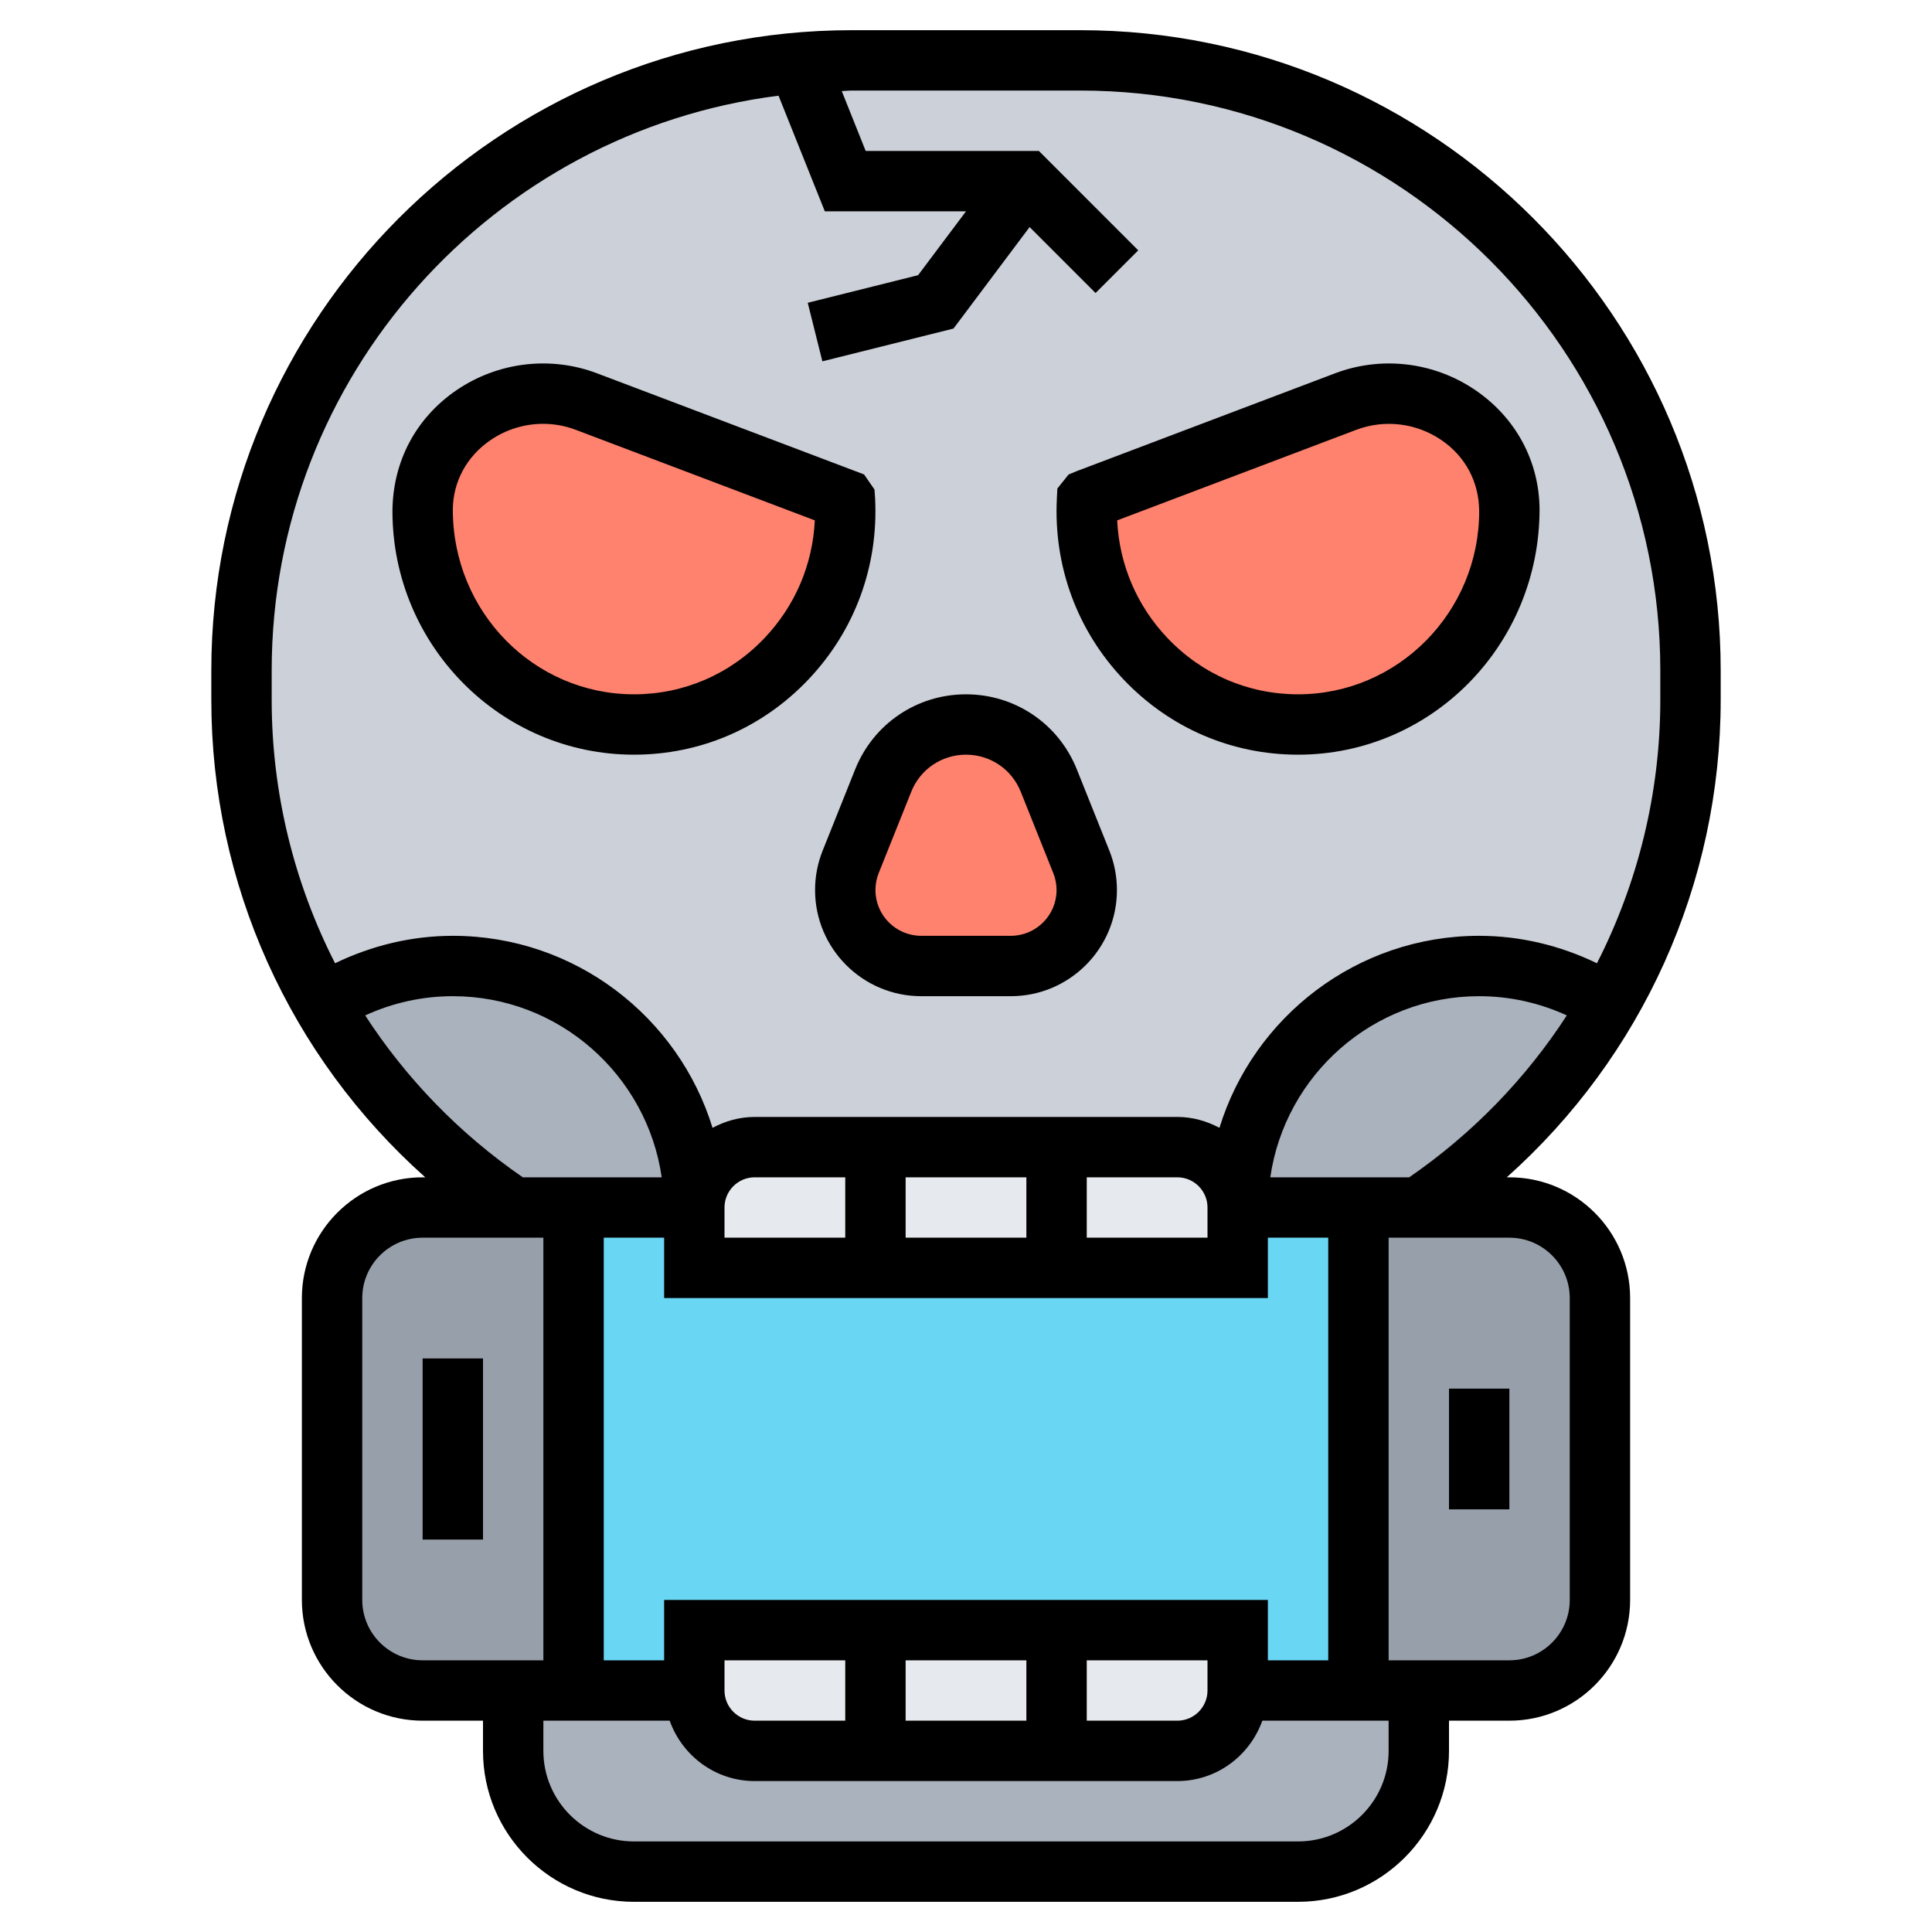 <svg id="Layer_5" enable-background="new 0 0 64 64" height="512" viewBox="0 0 64 64" width="512" xmlns="http://www.w3.org/2000/svg"><g><g><g><path d="m23 40c0-4.42-3.58-8-8-8-1.58 0-3.06.47-4.3 1.26-1.75-3.02-2.7-6.49-2.7-10.08v-.97c0-10.56 8.1-19.23 18.43-20.13.59-.05 1.18-.08 1.78-.08h7.58c11.16 0 20.21 9.05 20.21 20.21v.97c0 3.59-.95 7.06-2.7 10.08-1.24-.79-2.72-1.26-4.3-1.26-4.42 0-8 3.58-8 8 0-1.1-.9-2-2-2h-4-6-4c-1.1 0-2 .9-2 2z" fill="#ccd1d9"/></g><g><path d="m15 32c4.42 0 8 3.58 8 8h-4-2c-2.63-1.76-4.77-4.08-6.3-6.74 1.24-.79 2.72-1.26 4.3-1.26z" fill="#aab2bd"/></g><g><path d="m49 32c1.58 0 3.06.47 4.3 1.26-1.53 2.66-3.67 4.98-6.3 6.74h-2-4c0-4.42 3.58-8 8-8z" fill="#aab2bd"/></g><g><path d="m17 58v-2h2 4c0 1.1.9 2 2 2h4 6 4c1.1 0 2-.9 2-2h4 2v2c0 2.21-1.79 4-4 4h-22c-2.21 0-4-1.79-4-4z" fill="#aab2bd"/></g><g><path d="m50 16.87v.06c0 3.9-3.13 7.07-7 7.07-3.99 0-7.2-3.37-6.99-7.44 0-.01.01-.01.01-.02l8.56-3.24c2.55-.96 5.4.84 5.42 3.57z" fill="#ff826e"/></g><g><path d="m35.82 28.55c.12.3.18.61.18.93 0 1.39-1.13 2.52-2.52 2.52h-2.96c-.7 0-1.32-.28-1.78-.74s-.74-1.08-.74-1.78c0-.32.06-.63.18-.93l1.08-2.69c.45-1.12 1.53-1.86 2.74-1.86s2.29.74 2.74 1.86z" fill="#ff826e"/></g><g><path d="m27.99 16.56c.21 4.07-3 7.44-6.99 7.44-3.87 0-7-3.17-7-7.07 0-.02 0-.04 0-.06.02-2.73 2.87-4.53 5.42-3.57l8.56 3.24c0 .01.01.01.01.02z" fill="#ff826e"/></g><g><path d="m17 40h2v16h-2-3c-1.66 0-3-1.34-3-3v-10c0-1.66 1.34-3 3-3z" fill="#969faa"/></g><g><path d="m47 40h3c1.66 0 3 1.34 3 3v10c0 1.66-1.34 3-3 3h-3-2v-16z" fill="#969faa"/></g><g><path d="m23 40v2h6 6 6v-2h4v16h-4v-2h-6-6-6v2h-4v-16z" fill="#69d6f4"/></g><g><path d="m35 54h-6-6v2c0 1.1.9 2 2 2h4 6 4c1.1 0 2-.9 2-2v-2z" fill="#e6e9ed"/></g><g><path d="m39 38h-4-6-4c-1.1 0-2 .9-2 2v2h6 6 6v-2c0-1.1-.9-2-2-2z" fill="#e6e9ed"/></g></g><g><path d="m57 23.184v-.973c0-11.696-9.515-21.211-21.211-21.211h-7.578c-11.696 0-21.211 9.515-21.211 21.211v.973c0 6.102 2.608 11.823 7.087 15.816h-.087c-2.206 0-4 1.794-4 4v10c0 2.206 1.794 4 4 4h2v1c0 2.757 2.243 5 5 5h22c2.757 0 5-2.243 5-5v-1h2c2.206 0 4-1.794 4-4v-10c0-2.206-1.794-4-4-4h-.087c4.479-3.993 7.087-9.714 7.087-15.816zm-48-.973c0-9.771 7.339-17.845 16.79-19.041l1.533 3.83h4.677l-1.587 2.116-3.656.914.485 1.94 4.344-1.086 2.521-3.362 2.185 2.185 1.414-1.414-3.292-3.293h-5.737l-.793-1.983c.11-.002.217-.017.327-.017h7.578c10.593 0 19.211 8.618 19.211 19.211v.973c0 3.087-.743 6.065-2.099 8.725-1.217-.589-2.544-.909-3.901-.909-4.044 0-7.473 2.682-8.604 6.361-.419-.223-.889-.361-1.396-.361h-14c-.507 0-.977.138-1.396.361-1.131-3.679-4.56-6.361-8.604-6.361-1.357 0-2.684.32-3.901.909-1.356-2.66-2.099-5.638-2.099-8.725zm33 32.789v-2h-20v2h-2v-14h2v2h20v-2h2v14zm-17 2c-.551 0-1-.448-1-1v-1h4v2zm5-2h4v2h-4zm6 0h4v1c0 .552-.449 1-1 1h-3zm3-16c.551 0 1 .448 1 1v1h-4v-2zm-5 2h-4v-2h4zm-6 0h-4v-1c0-.552.449-1 1-1h3zm-15.903-7.363c.91-.418 1.898-.637 2.903-.637 3.519 0 6.432 2.614 6.92 6h-4.601c-2.109-1.452-3.87-3.28-5.222-5.363zm-.097 19.363v-10c0-1.103.897-2 2-2h4v14h-4c-1.103 0-2-.897-2-2zm34 5c0 1.654-1.346 3-3 3h-22c-1.654 0-3-1.346-3-3v-1h4.184c.414 1.161 1.514 2 2.816 2h14c1.302 0 2.402-.839 2.816-2h4.184zm6-15v10c0 1.103-.897 2-2 2h-4v-14h4c1.103 0 2 .897 2 2zm-9.92-4c.488-3.386 3.401-6 6.92-6 1.005 0 1.993.219 2.903.637-1.352 2.083-3.113 3.911-5.222 5.363z"/><path d="m48 46h2v4h-2z"/><path d="m14 45h2v6h-2z"/><path d="m27.251 28.179c-.167.417-.251.856-.251 1.305 0 1.939 1.577 3.516 3.516 3.516h2.969c1.938 0 3.515-1.577 3.515-3.516 0-.449-.084-.888-.251-1.306l-1.078-2.693c-.604-1.509-2.045-2.485-3.671-2.485s-3.067.976-3.671 2.485zm1.857.743 1.078-2.693c.298-.747 1.01-1.229 1.814-1.229s1.516.482 1.814 1.229l1.077 2.693c.072.179.109.369.109.562 0 .836-.68 1.516-1.516 1.516h-2.969c-.835 0-1.515-.68-1.515-1.516 0-.193.037-.383.108-.562z"/><path d="m43 25c4.411 0 8-3.621 8-8.136-.013-1.587-.785-3.021-2.117-3.934-1.371-.939-3.113-1.149-4.66-.563l-8.558 3.241-.266.11-.373.466-.016.322c-.114 2.252.672 4.386 2.215 6.009 1.524 1.602 3.575 2.485 5.775 2.485zm1.931-10.763c.936-.352 1.99-.226 2.822.344.785.538 1.24 1.375 1.247 2.349 0 3.347-2.691 6.07-6 6.07-1.647 0-3.183-.662-4.325-1.863-1.016-1.069-1.597-2.435-1.667-3.899z"/><path d="m21 25c2.2 0 4.251-.883 5.774-2.485 1.542-1.623 2.329-3.756 2.215-6.009l-.021-.291-.345-.499-8.846-3.35c-1.545-.585-3.288-.375-4.66.563-1.333.913-2.104 2.346-2.117 3.999 0 4.451 3.589 8.072 8 8.072zm-4.753-10.419c.521-.357 1.131-.541 1.743-.541.365 0 .73.065 1.079.197l7.923 3.001c-.071 1.464-.651 2.83-1.667 3.899-1.142 1.201-2.678 1.863-4.325 1.863-3.309 0-6-2.723-6-6.12.007-.924.462-1.762 1.247-2.299z"/></g></g></svg>